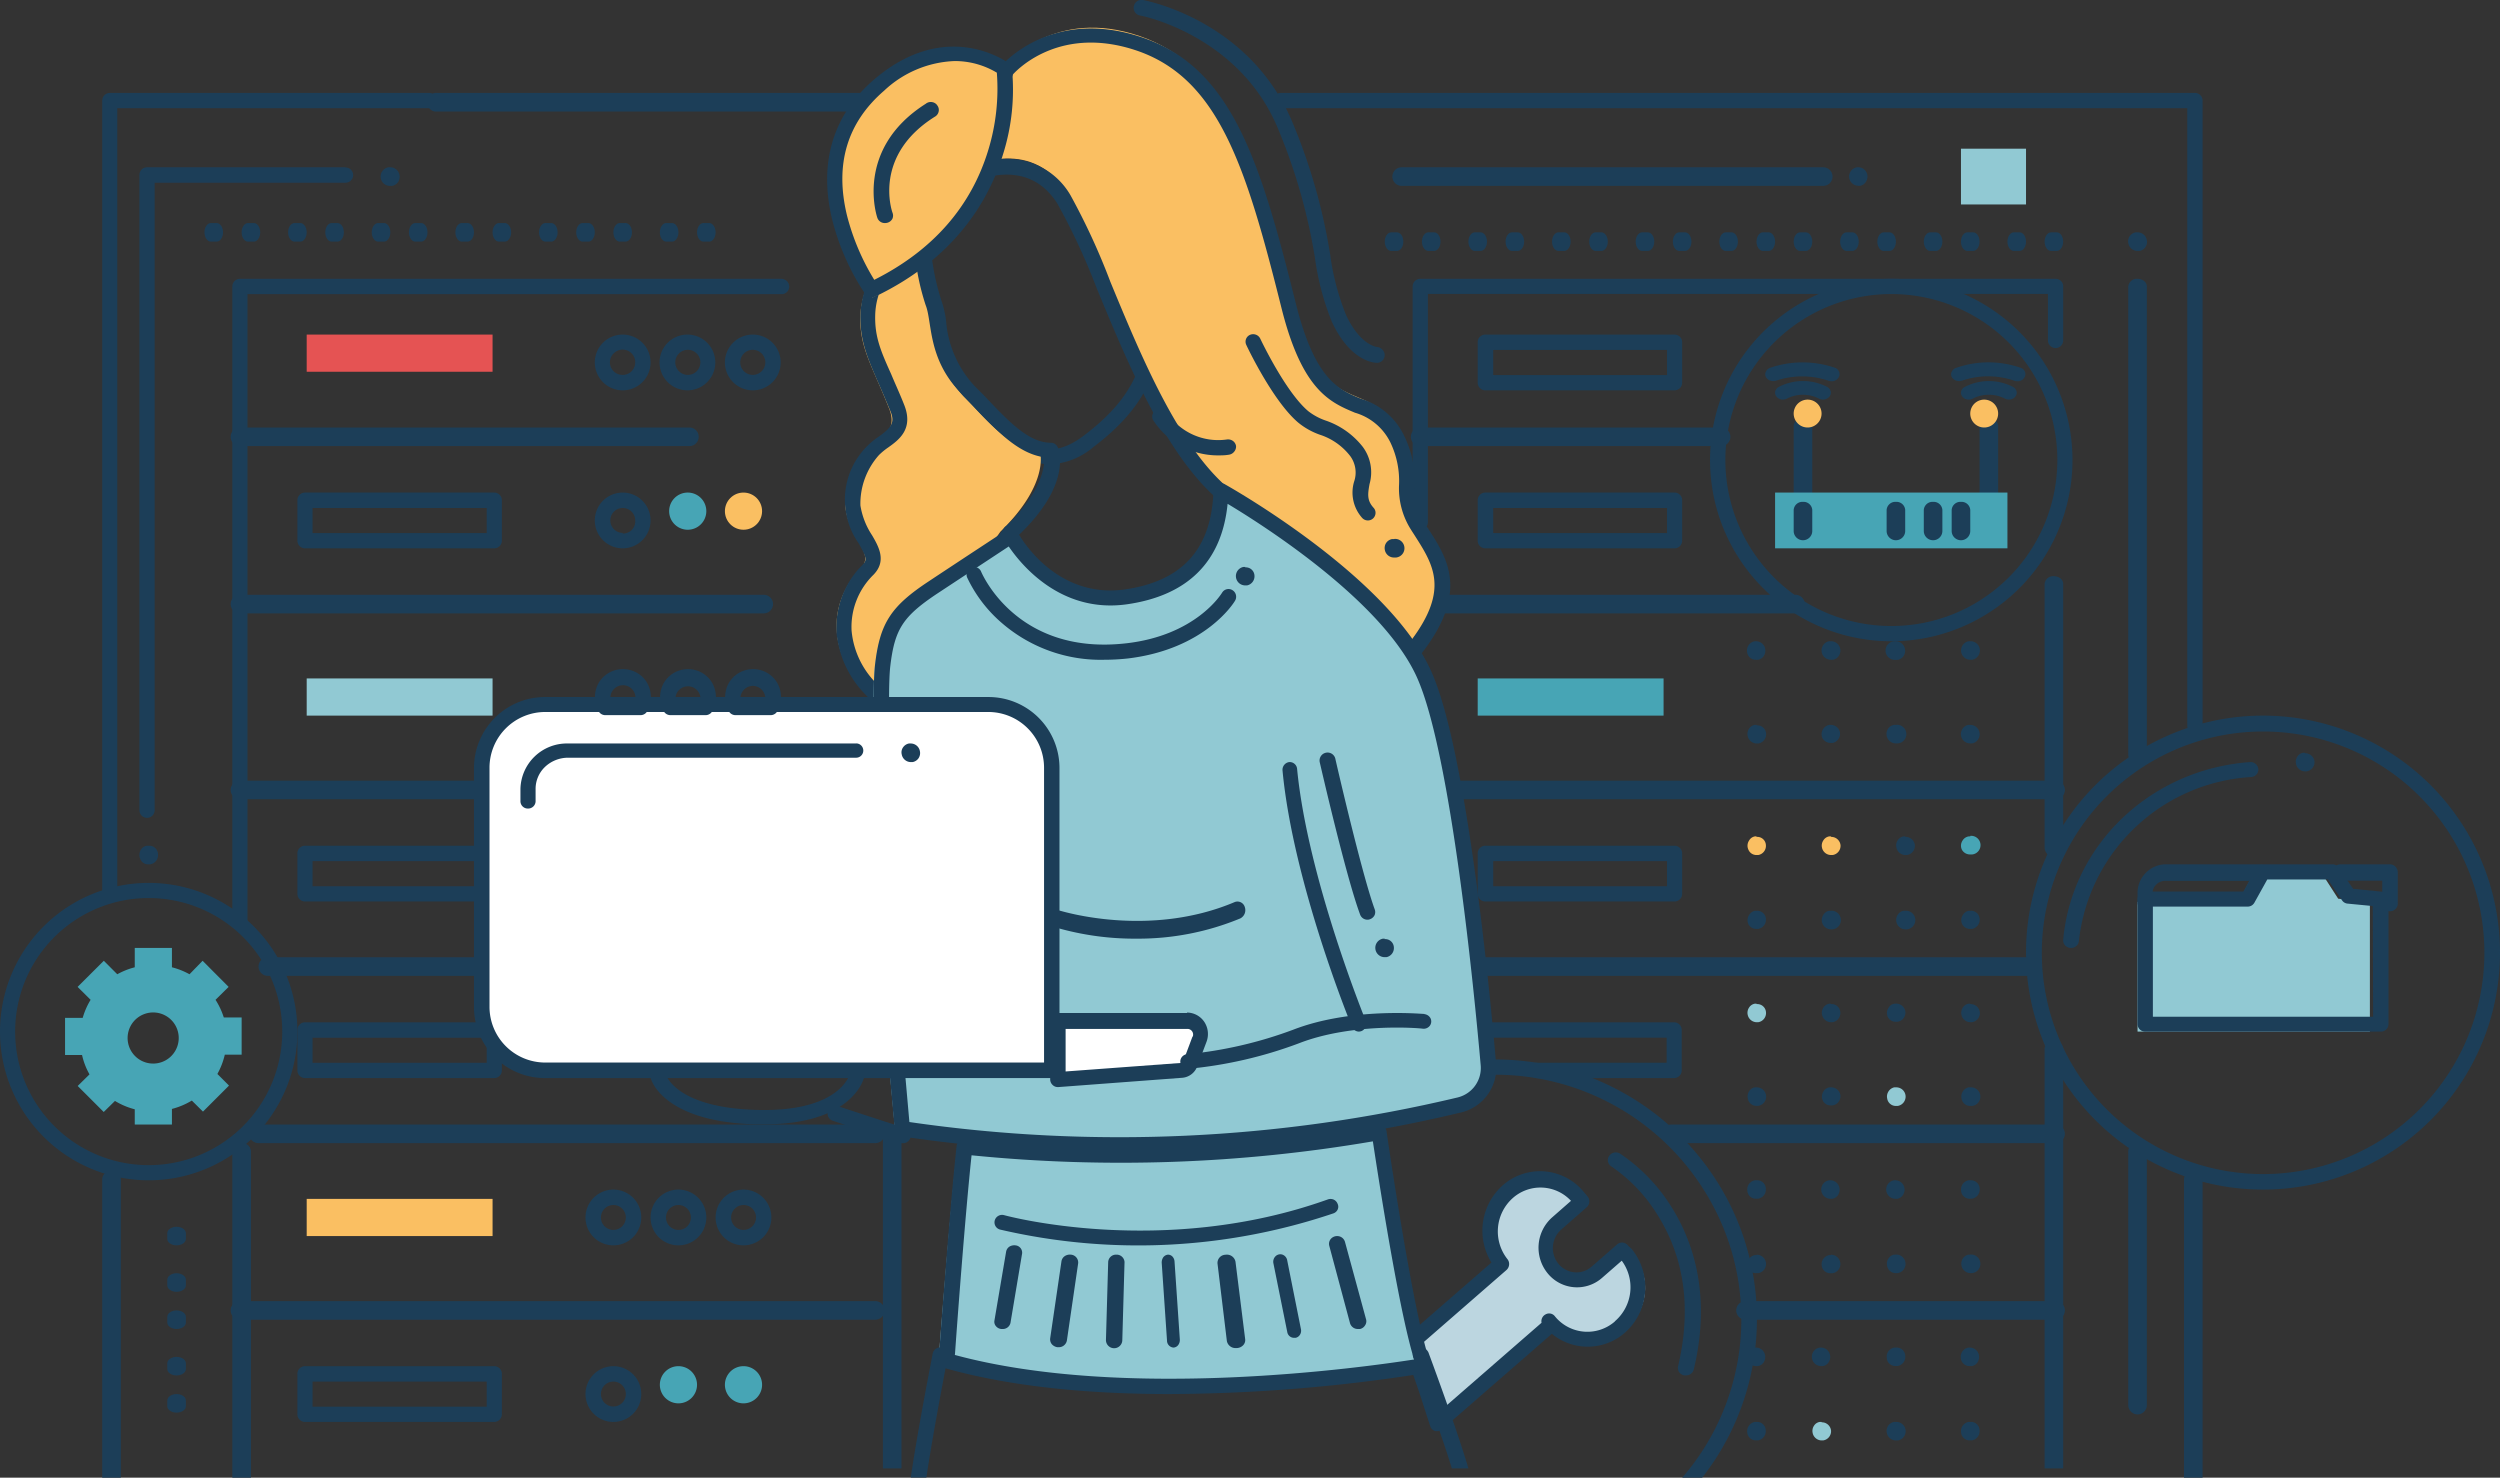 <svg xmlns="http://www.w3.org/2000/svg" viewBox="0 0 269 159"><rect x="0" y="0" width="269" height="159" fill="#333333" stroke="none"/><defs><style>.cls-1{fill:#bcd6e0;}.cls-2{fill:#1c3e58;}.cls-3{fill:#e55353;}.cls-4{fill:#91c9d3;}.cls-5{fill:#fabf62;}.cls-6{fill:#47a5b5;}.cls-7{fill:#fff;}</style></defs><title>team_r</title><g id="Layer_2" data-name="Layer 2"><g id="pic"><g id="TEAM_R" data-name="TEAM R"><path id="Shape" class="cls-1" d="M175.29,134.59l-2.81,2.35a3.43,3.43,0,0,1-5.59-2,3.35,3.35,0,0,1,1.16-3.19l2.81-2.36-.39-.46a5.57,5.57,0,0,0-7.8-.64A5.44,5.44,0,0,0,162,136l-10,8.39a19,19,0,0,0,.66,2.06l1,2.86,1.24,3.68,12.63-10.59-.26-.31a5.57,5.57,0,0,0,7.79.66,5.45,5.45,0,0,0,.65-7.72Z"/><path id="Shape-2" data-name="Shape" class="cls-2" d="M175.15,134a.82.82,0,0,0-.55-.3.79.79,0,0,0-.6.2l-2.74,2.39a2.47,2.47,0,0,1-1.85.61,2.55,2.55,0,0,1-2.2-1.81,2.65,2.65,0,0,1,.77-2.78l2.74-2.4a.83.83,0,0,0,.29-.57.84.84,0,0,0-.19-.61l-.39-.46a6.08,6.08,0,0,0-8.41-1,6.53,6.53,0,0,0-1.54,8.58l-9.2,8a.85.85,0,0,0-.26.83q.28,1.09.66,2.16l1,2.88,1.21,3.73a.81.81,0,0,0,.55.54h.22a.77.77,0,0,0,.52-.2l11.8-10.27a6.07,6.07,0,0,0,8.31-.56,6.53,6.53,0,0,0,.28-8.57Zm-1.39,8.19a4.5,4.5,0,0,1-6.44-.54.78.78,0,0,0-1-.23.83.83,0,0,0-.45.91L155,151.79l-.81-2.57-1-2.91v0a13,13,0,0,1-.48-1.48l9.39-8.18a.87.87,0,0,0,.28-.57.84.84,0,0,0-.19-.61,4.81,4.81,0,0,1,.52-6.5,4.49,4.49,0,0,1,6.33.24L167,131a4.36,4.36,0,0,0-.48,6,4.07,4.07,0,0,0,5.86.5l2.12-1.85A4.82,4.82,0,0,1,173.76,142.17Z"/><path id="Shape-3" data-name="Shape" class="cls-2" d="M203.51,30A19.5,19.5,0,1,0,223,49.5,19.51,19.51,0,0,0,203.51,30Zm0,37.36A17.86,17.86,0,1,1,221.37,49.5,17.86,17.86,0,0,1,203.51,67.36Z"/><path id="Shape-4" data-name="Shape" class="cls-2" d="M194,45a.91.91,0,0,0-1,.78v7.44a1,1,0,0,0,2,0V45.78A.91.91,0,0,0,194,45Z"/><path id="Shape-5" data-name="Shape" class="cls-2" d="M196.6,41.63a5.68,5.68,0,0,0-5.2,0,.75.75,0,0,0-.38.46.64.64,0,0,0,.11.55.83.83,0,0,0,.52.34.94.94,0,0,0,.64-.1,3.79,3.79,0,0,1,3.41,0,.91.91,0,0,0,1.16-.22.65.65,0,0,0,.12-.57A.75.75,0,0,0,196.6,41.63Z"/><path id="Shape-6" data-name="Shape" class="cls-2" d="M197.46,39.58a10.74,10.74,0,0,0-7,0,.79.79,0,0,0-.45.41.61.61,0,0,0,0,.57.8.8,0,0,0,.47.39,1,1,0,0,0,.66,0,8.78,8.78,0,0,1,5.55,0,.84.84,0,0,0,.35.07.83.83,0,0,0,.87-.58A.72.72,0,0,0,197.46,39.58Z"/><path id="Shape-7" data-name="Shape" class="cls-2" d="M214,45a.91.91,0,0,0-1,.78v7.44a1,1,0,0,0,2,0V45.78A.91.91,0,0,0,214,45Z"/><path id="Shape-8" data-name="Shape" class="cls-2" d="M216.61,41.64a5.64,5.64,0,0,0-5.21,0,.75.75,0,0,0-.38.46.65.65,0,0,0,.11.55.8.8,0,0,0,.52.33.89.89,0,0,0,.64-.1,3.81,3.81,0,0,1,3.42,0,.79.79,0,0,0,.45.11.82.82,0,0,0,.71-.34.64.64,0,0,0,.11-.55A.73.73,0,0,0,216.61,41.64Z"/><path id="Shape-9" data-name="Shape" class="cls-2" d="M217.46,39.59a10.49,10.49,0,0,0-7,0,.75.75,0,0,0-.45.4.61.61,0,0,0,0,.57.8.8,0,0,0,.47.39,1,1,0,0,0,.66,0,8.64,8.64,0,0,1,5.55,0,.84.84,0,0,0,.35.07.83.83,0,0,0,.87-.58A.71.71,0,0,0,217.46,39.59Z"/><path id="Shape-10" data-name="Shape" class="cls-2" d="M12,126a.93.93,0,0,0-1,.82V159h2V126.83a.77.77,0,0,0-.29-.59A1.15,1.15,0,0,0,12,126Z"/><path id="Shape-11" data-name="Shape" class="cls-2" d="M46.19,10H11.81a.82.82,0,0,0-.81.82V96.18a.81.81,0,1,0,1.62,0V11.64H46.19a.82.82,0,0,0,0-1.64Z"/><path id="Shape-12" data-name="Shape" class="cls-2" d="M109.18,10H46.82A.93.93,0,0,0,46,11a.93.93,0,0,0,.82,1h62.36a.93.93,0,0,0,.82-1A.93.93,0,0,0,109.18,10Z"/><path id="Shape-13" data-name="Shape" class="cls-2" d="M84.2,30H25.81a.82.82,0,0,0-.81.82V99.18a.82.82,0,0,0,.81.82.82.82,0,0,0,.82-.82V31.65H84.19a.82.82,0,0,0,0-1.63Z"/><path id="Shape-14" data-name="Shape" class="cls-2" d="M26,123a.93.93,0,0,0-1,.82V159h2V123.82A.93.93,0,0,0,26,123Z"/><path id="Shape-15" data-name="Shape" class="cls-2" d="M96,121a.92.92,0,0,0-1,.81V158h2V121.82a.73.73,0,0,0-.29-.58A1.15,1.15,0,0,0,96,121Z"/><path id="Shape-16" data-name="Shape" class="cls-2" d="M37.18,18H15.82a.82.82,0,0,0-.82.82V87.18a.82.82,0,0,0,1.64,0V19.66H37.18a.82.82,0,1,0,0-1.64Z"/><path id="Shape-17" data-name="Shape" class="cls-2" d="M74.18,46H25.82a1,1,0,0,0,0,2H74.18a1,1,0,0,0,0-2Z"/><path id="Shape-18" data-name="Shape" class="cls-2" d="M82.18,64H25.82a1,1,0,0,0,0,2H82.18a1,1,0,0,0,0-2Z"/><path id="Shape-19" data-name="Shape" class="cls-2" d="M94.18,84H25.82a1,1,0,0,0,0,2H94.18a1,1,0,0,0,0-2Z"/><path id="Shape-20" data-name="Shape" class="cls-2" d="M94.18,103H28.82a1,1,0,0,0,0,2H94.18a1,1,0,0,0,0-2Z"/><path id="Shape-21" data-name="Shape" class="cls-2" d="M94.19,121H27.81a1,1,0,0,0,0,2H94.19a1,1,0,0,0,0-2Z"/><path id="Shape-22" data-name="Shape" class="cls-2" d="M94.18,140H25.82a1,1,0,0,0,0,2H94.18a1,1,0,0,0,0-2Z"/><rect id="Rectangle-path" class="cls-3" x="33" y="36" width="20" height="4"/><path id="Shape-23" data-name="Shape" class="cls-2" d="M53.19,53H32.81a.82.82,0,0,0-.81.82v4.36a.82.82,0,0,0,.81.82H53.19a.82.82,0,0,0,.81-.82V53.82A.82.82,0,0,0,53.19,53Zm-.82,4.36H33.63v-2.7H52.37Z"/><rect id="Rectangle-path-2" data-name="Rectangle-path" class="cls-4" x="33" y="73" width="20" height="4"/><path id="Shape-24" data-name="Shape" class="cls-2" d="M53.19,91H32.81a.82.82,0,0,0-.81.82v4.36a.82.82,0,0,0,.81.82H53.19a.82.82,0,0,0,.81-.82V91.82A.82.82,0,0,0,53.19,91Zm-.82,4.36H33.63v-2.7H52.37Z"/><path id="Shape-25" data-name="Shape" class="cls-2" d="M53.19,110H32.81a.82.82,0,0,0-.81.82v4.36a.82.82,0,0,0,.81.82H53.19a.82.82,0,0,0,.81-.82v-4.36A.82.82,0,0,0,53.19,110Zm-.82,4.36H33.63v-2.7H52.37Z"/><rect id="Rectangle-path-3" data-name="Rectangle-path" class="cls-5" x="33" y="129" width="20" height="4"/><path id="Shape-26" data-name="Shape" class="cls-2" d="M53.19,147H32.81a.82.82,0,0,0-.81.82v4.36a.82.82,0,0,0,.81.82H53.19a.82.82,0,0,0,.81-.82v-4.36A.82.82,0,0,0,53.19,147Zm-.82,4.36H33.63v-2.7H52.37Z"/><path id="Shape-27" data-name="Shape" class="cls-2" d="M236.18,10H137.82a.82.82,0,1,0,0,1.64h97.53V78.18a.83.83,0,0,0,1.65,0V10.82A.82.82,0,0,0,236.18,10Z"/><path id="Shape-28" data-name="Shape" class="cls-2" d="M236,126a.93.93,0,0,0-1,.82V159h2V126.83a.77.77,0,0,0-.29-.59A1.15,1.15,0,0,0,236,126Z"/><path id="Shape-29" data-name="Shape" class="cls-2" d="M221.19,30H152.82a.82.82,0,0,0-.82.81V56.19a.82.82,0,0,0,1.64,0V31.63h66.72v5a.82.82,0,0,0,1.64,0V30.81a.81.81,0,0,0-.23-.57A.84.84,0,0,0,221.19,30Z"/><path id="Shape-30" data-name="Shape" class="cls-2" d="M221,112a.92.92,0,0,0-1,.81V158h2V112.81A.92.92,0,0,0,221,112Z"/><path id="Shape-31" data-name="Shape" class="cls-2" d="M221,62a.92.92,0,0,0-1,.81V91.19a1,1,0,0,0,2,0V62.82a.73.73,0,0,0-.29-.58A1.15,1.15,0,0,0,221,62Z"/><path id="Shape-32" data-name="Shape" class="cls-2" d="M196.18,18H150.82a1,1,0,0,0,0,2h45.36a1,1,0,0,0,0-2Z"/><path id="Shape-33" data-name="Shape" class="cls-2" d="M185.19,46H152.81a1,1,0,0,0,0,2h32.38a1,1,0,0,0,0-2Z"/><path id="Shape-34" data-name="Shape" class="cls-2" d="M193.19,64H152.81a1,1,0,0,0,0,2h40.38a1,1,0,0,0,0-2Z"/><path id="Shape-35" data-name="Shape" class="cls-2" d="M221.18,84H152.82a1,1,0,0,0,0,2h68.36a1,1,0,0,0,0-2Z"/><path id="Shape-36" data-name="Shape" class="cls-2" d="M218.19,103H152.81a1,1,0,0,0,0,2h65.38a1,1,0,0,0,0-2Z"/><path id="Shape-37" data-name="Shape" class="cls-2" d="M221.18,121H179.82a1,1,0,0,0,0,2h41.36a1,1,0,0,0,0-2Z"/><path id="Shape-38" data-name="Shape" class="cls-2" d="M221.18,140H187.82a1,1,0,0,0,0,2h33.36a1,1,0,0,0,0-2Z"/><path id="Shape-39" data-name="Shape" class="cls-2" d="M230,123a.92.92,0,0,0-1,.81v27.38a1,1,0,0,0,2,0V123.81A.92.92,0,0,0,230,123Z"/><path id="Shape-40" data-name="Shape" class="cls-2" d="M230,30a.93.93,0,0,0-1,.82V81.18a1,1,0,0,0,2,0V30.83a.77.77,0,0,0-.29-.59A1.15,1.15,0,0,0,230,30Z"/><path id="Shape-41" data-name="Shape" class="cls-2" d="M180.19,36H159.81a.82.82,0,0,0-.81.82v4.36a.82.82,0,0,0,.81.82h20.38a.82.82,0,0,0,.81-.82V36.82A.82.82,0,0,0,180.19,36Zm-.82,4.36h-18.7V37.65h18.7Z"/><path id="Shape-42" data-name="Shape" class="cls-2" d="M180.19,53H159.81a.82.82,0,0,0-.81.82v4.36a.82.82,0,0,0,.81.82h20.38a.82.82,0,0,0,.81-.82V53.82A.82.82,0,0,0,180.19,53Zm-.82,4.36h-18.7v-2.7h18.7Z"/><rect id="Rectangle-path-4" data-name="Rectangle-path" class="cls-6" x="159" y="73" width="20" height="4"/><path id="Shape-43" data-name="Shape" class="cls-2" d="M180.19,91H159.81a.82.82,0,0,0-.81.82v4.36a.82.82,0,0,0,.81.82h20.38a.82.82,0,0,0,.81-.82V91.82A.82.82,0,0,0,180.19,91Zm-.82,4.36h-18.7v-2.7h18.7Z"/><path id="Shape-44" data-name="Shape" class="cls-2" d="M180.19,110H159.81a.83.83,0,0,0,0,1.65h19.52v2.7h-14a.83.83,0,0,0,0,1.65h14.81a.82.82,0,0,0,.81-.82v-4.37A.82.82,0,0,0,180.19,110Z"/><path id="Shape-45" data-name="Shape" class="cls-2" d="M16,95a16,16,0,1,0,16,16A16,16,0,0,0,16,95Zm0,30.37A14.37,14.37,0,1,1,30.37,111,14.37,14.37,0,0,1,16,125.37Z"/><path id="Shape-46" data-name="Shape" class="cls-2" d="M243.51,77A25.5,25.5,0,1,0,269,102.49,25.51,25.51,0,0,0,243.51,77Zm0,49.33a23.81,23.81,0,1,1,23.81-23.81,23.81,23.81,0,0,1-23.81,23.81Z"/><path id="Shape-47" data-name="Shape" class="cls-2" d="M242.11,82c-10.67.76-19.19,8.86-20.11,19.12a.79.79,0,0,0,.2.6.87.87,0,0,0,.57.28h.08a.83.83,0,0,0,.84-.75,19.84,19.84,0,0,1,18.53-17.64.82.82,0,0,0,.78-.86.84.84,0,0,0-.9-.75Z"/><path id="Shape-48" data-name="Shape" class="cls-2" d="M124,32.61a.8.8,0,0,0-.57.28.87.87,0,0,0-.2.6c.39,5.65-1.52,9.52-6.57,13.35-4.15,3.16-6.64,1-11-3.55-.35-.38-.73-.76-1.11-1.15a9.47,9.47,0,0,1-3.11-6.93,4.44,4.44,0,0,0-.61-2.49c-.66-.89-1.12-5.17-1.24-7.93a.83.83,0,0,0-.45-.7.85.85,0,0,0-.83,0,.84.84,0,0,0-.38.74c0,1.19.37,7.21,1.56,8.84a3.66,3.66,0,0,1,.29,1.57,11,11,0,0,0,3.59,8l1.1,1.14c2.82,2.93,5.38,5.58,8.5,5.58a7.69,7.69,0,0,0,4.68-1.86c5.49-4.14,7.65-8.58,7.23-14.79A.83.83,0,0,0,124,32.61Z"/><path id="Shape-49" data-name="Shape" class="cls-2" d="M112.8,48.05a.79.79,0,0,0-.45.41.74.74,0,0,0,0,.6s.9,2.94-4.07,7.57a.78.78,0,0,0,0,1.12.83.83,0,0,0,1.15,0c5.8-5.41,4.53-9.1,4.47-9.25a.79.79,0,0,0-.41-.45A.86.86,0,0,0,112.8,48.05Z"/><path id="Shape-50" data-name="Shape" class="cls-5" d="M111.89,48.48c-3,0-5.51-3-8.63-6.33-3.46-3.63-2.94-7.53-3.66-9.32A25.8,25.8,0,0,1,98.41,27l-2.09.24a8.63,8.63,0,0,0-3.76,7c0,3.32,1.29,5.12,3.13,9.77,1,2.65-1.25,3.15-2.53,4.52a8.53,8.53,0,0,0-2.2,6c.36,3.34,3.32,5,1.6,6.73C88.92,65,89,70.86,94,75l6.6-2.94,3.15-9.31,3.89-5.54c5.44-5.3,4.24-8.71,4.24-8.71Z"/><path id="Shape-51" data-name="Shape" class="cls-2" d="M113.74,48a.79.79,0,0,0-.66-.36c-2.44,0-4.63-2.38-7.21-5.1l-1-1a11.59,11.59,0,0,1-3.07-7,10,10,0,0,0-.49-2.15,25.79,25.79,0,0,1-1.15-5.64.81.81,0,0,0-.29-.56.76.76,0,0,0-.61-.18l-2.14.24a.76.76,0,0,0-.32.11,9.44,9.44,0,0,0-4.23,7.71c0,2.63.73,4.35,1.88,7,.41.92.87,2,1.37,3.2s.06,1.74-1.15,2.63a8.93,8.93,0,0,0-1.26,1,8.15,8.15,0,0,0-1,10.59c.82,1.47.9,1.78.41,2.28A9.48,9.48,0,0,0,90,68a11,11,0,0,0,4.36,7.82.82.82,0,0,0,.52.18.71.71,0,0,0,.32-.07l6.72-3a.82.82,0,0,0,.45-.48l3.17-9.27,3.83-5.42c5.35-5.18,4.67-8.85,4.49-9.5A.69.69,0,0,0,113.74,48Zm-5.55,8.63a.52.52,0,0,0-.1.11l-4,5.59a.78.78,0,0,0-.11.2l-3.08,9L95,74.16a9.17,9.17,0,0,1-3.37-6.31,7.84,7.84,0,0,1,2.35-6c1.44-1.47.59-3-.15-4.26a8.12,8.12,0,0,1-1.25-3.2,7.86,7.86,0,0,1,2-5.43,7.27,7.27,0,0,1,1-.82c1.16-.82,2.74-2,1.71-4.58-.5-1.27-1-2.33-1.39-3.28-1.11-2.46-1.77-4-1.73-6.27a7.75,7.75,0,0,1,3.25-6.22l1.12-.12A25.73,25.73,0,0,0,99.78,33a9,9,0,0,1,.39,1.78,13.42,13.42,0,0,0,3.5,7.86l1,1c2.62,2.76,4.88,5.16,7.68,5.56.07,1.1-.3,3.77-4.14,7.46Z"/><path id="Shape-52" data-name="Shape" class="cls-5" d="M150.27,46.41c-3-6.19-8.21-.59-11.64-14.4-3.89-15.59-6.91-25-16-28.13s-14.14,2.89-14.14,2.89L104,18.16s6.78-3.68,10.59,2.4,8.84,24.82,17.24,31.75,20,16.69,20,16.69c5.43-6.76,2.71-10,.56-13.38S152.16,50.52,150.27,46.41Z"/><path id="Shape-53" data-name="Shape" class="cls-2" d="M153.23,56.23a6.61,6.61,0,0,1-1-4.08A11.3,11.3,0,0,0,151.14,47a7.58,7.58,0,0,0-4.69-4.09c-2.45-1-4.95-2.08-7-10.18C135.54,17,132.45,7.22,122.81,4s-14.92,2.89-15.14,3.16a.68.68,0,0,0-.14.23l-4.47,11.43a.82.82,0,0,0,1.15,1c.25-.14,6.21-3.27,9.58,2.12A70.82,70.82,0,0,1,118,31c3.35,8.11,7.51,18.2,13.36,23,8.35,6.87,20,16.69,20.13,16.78a.81.81,0,0,0,.53.2h.08a.85.85,0,0,0,.57-.3c5.51-6.85,3.11-10.54,1-13.8Zm-1.38,12.7c-2.58-2.17-12.28-10.31-19.5-16.25-5.53-4.55-9.6-14.44-12.88-22.37A72.2,72.2,0,0,0,115.18,21a7.84,7.84,0,0,0-6.91-3.91,10.36,10.36,0,0,0-3,.46L109,8c.68-.75,5.27-5.26,13.27-2.57,8.85,3,11.8,12.45,15.61,27.68,2.22,8.9,5.24,10.18,7.92,11.3a6.14,6.14,0,0,1,3.84,3.27,9.59,9.59,0,0,1,.9,4.44,8.26,8.26,0,0,0,1.3,4.9c.12.2.26.4.39.61,2,3.14,3.72,5.81-.39,11.28Z"/><path id="Shape-54" data-name="Shape" class="cls-5" d="M94.69,9.45c-10.06,9-.8,22.55-.8,22.55a24.39,24.39,0,0,0,14-24.32S102,2.91,94.69,9.45Z"/><path id="Shape-55" data-name="Shape" class="cls-2" d="M108.56,6.8c-.06,0-6.61-5-14.5,1.75-4.44,3.79-6,9-4.51,15.11a25.77,25.77,0,0,0,3.56,8,.83.83,0,0,0,.68.34.9.9,0,0,0,.36-.08c8.83-4.22,12.37-10.68,13.78-15.33a23.11,23.11,0,0,0,.95-9.27A.74.74,0,0,0,108.56,6.8Zm-2.21,9.31c-1.85,6.13-6,10.85-12.28,14a25.05,25.05,0,0,1-2.93-6.91c-1.34-5.51,0-10,4-13.45a11.7,11.7,0,0,1,7.56-3.18,8.79,8.79,0,0,1,4.56,1.25A22.6,22.6,0,0,1,106.35,16.11Z"/><path id="Shape-56" data-name="Shape" class="cls-4" d="M153,72.63C148.45,62.67,130.91,53,130.91,53c-.2,6.25-3.29,10.34-10.3,11.32-8.32,1.16-12.49-6.51-12.49-6.51s-4.58,3-8.52,5.53-4.94,4.17-5.45,8.28c-.72,5.94,1.38,41.48,1.38,41.48l.75,8.18a162.42,162.42,0,0,0,60.6-2.56,4.07,4.07,0,0,0,3.1-4.32C159.16,105.32,156.66,80.71,153,72.63Z"/><path id="Shape-57" data-name="Shape" class="cls-2" d="M154,72.23c-4.55-10.15-21.49-19.72-22.2-20.12a.8.8,0,0,0-.82,0,.81.81,0,0,0-.41.69c-.2,6.24-3.3,9.71-9.51,10.62-7.55,1.08-11.41-5.83-11.53-6.12a.81.81,0,0,0-1.17-.3s-4.58,3-8.44,5.56c-4.08,2.69-5.24,4.52-5.76,8.91-.71,6,1.28,40.37,1.37,41.83l.74,8.22a.83.83,0,0,0,.7.75A159.45,159.45,0,0,0,120.37,124a155.66,155.66,0,0,0,36.92-4.32,4.93,4.93,0,0,0,3.69-5.22C160.12,104.47,157.66,80.37,154,72.23Zm2.91,45.84a157,157,0,0,1-59.06,2.66l-.67-7.57c0-.82-2.07-35.74-1.38-41.52.47-3.93,1.35-5.3,5-7.74l7.74-5.1c1.36,2,5.63,7.23,12.73,6.22,6.52-.94,10.2-4.57,10.82-10.81,3.9,2.34,16.71,10.5,20.38,18.69s6.17,34,6.85,41.69a3.26,3.26,0,0,1-2.42,3.48Z"/><path id="Shape-58" data-name="Shape" class="cls-7" d="M106.2,76H58.8A6.78,6.78,0,0,0,52,82.74v25.55A6.77,6.77,0,0,0,58.8,115H113V82.67A6.77,6.77,0,0,0,106.2,76Z"/><path id="Shape-59" data-name="Shape" class="cls-2" d="M106.34,75H58.67A7.65,7.65,0,0,0,51,82.61v25.77A7.64,7.64,0,0,0,58.67,116h54.51a.82.82,0,0,0,.82-.82V82.58A7.64,7.64,0,0,0,106.34,75Zm6,39.33H58.67a6,6,0,0,1-6-6V82.61a6,6,0,0,1,6-6h47.67a6,6,0,0,1,6,6Z"/><path id="Shape-60" data-name="Shape" class="cls-2" d="M97.29,121.36,90.08,119a.83.83,0,0,0-1,.54.84.84,0,0,0,.54,1.06L96.79,123a.69.69,0,0,0,.25,0,.82.82,0,0,0,.78-.31.85.85,0,0,0,.12-.83.83.83,0,0,0-.65-.52Z"/><path id="Shape-61" data-name="Shape" class="cls-2" d="M92.39,115a.83.83,0,0,0-.61.1.77.77,0,0,0-.35.48s-1,4.06-9.88,3.85-9.92-3.81-9.92-3.87a.84.84,0,0,0-1-.58.79.79,0,0,0-.61,1c0,.19,1.35,4.79,11.46,5h.71c9.5,0,10.74-4.84,10.79-5.06A.75.75,0,0,0,92.39,115Z"/><path id="Shape-62" data-name="Shape" class="cls-2" d="M132.61,63.5a.8.8,0,0,0-1.11.27c-.12.19-2.86,4.6-10.32,5.45-11.66,1.33-15.45-7.34-15.61-7.71a.81.81,0,0,0-1.07-.44.82.82,0,0,0-.43,1.08,14.75,14.75,0,0,0,3.78,4.93,16.25,16.25,0,0,0,11,3.91,23.65,23.65,0,0,0,2.52-.14c8.31-1,11.41-6,11.53-6.23A.83.83,0,0,0,132.61,63.5Z"/><path id="Shape-63" data-name="Shape" class="cls-2" d="M132.86,97.06c-9.27,3.93-18.68.94-18.78.94a.78.78,0,0,0-.82.22,1,1,0,0,0-.24.9,1,1,0,0,0,.59.68,30.42,30.42,0,0,0,8.68,1.2,28.72,28.72,0,0,0,11.17-2.18,1,1,0,0,0,.48-1.22A.82.82,0,0,0,132.86,97.06Z"/><path id="Shape-64" data-name="Shape" class="cls-2" d="M143.69,81.67A.86.86,0,1,0,142,82c.12.51,2.84,12.38,4.35,16.41a.83.83,0,0,0,.78.55.73.73,0,0,0,.3-.06.86.86,0,0,0,.48-.44.84.84,0,0,0,0-.64C146.5,93.94,143.71,81.79,143.69,81.67Z"/><path id="Shape-65" data-name="Shape" class="cls-7" d="M127.61,110H114v6l13-.92a1,1,0,0,0,.9-.65l1-2.54a1.41,1.41,0,0,0-.16-1.29A1.39,1.39,0,0,0,127.61,110Z"/><path id="Shape-66" data-name="Shape" class="cls-2" d="M127.74,109H113.81a.83.83,0,0,0-.81.84v6.29a.82.82,0,0,0,.26.61.79.79,0,0,0,.56.23h.06l13.32-1a1.88,1.88,0,0,0,1.62-1.22l1-2.65a2.37,2.37,0,0,0-.24-2.15,2.27,2.27,0,0,0-1.86-1Zm.57,2.54-1,2.67a.24.24,0,0,1-.21.16l-12.44.92v-4.58h13.11a.61.61,0,0,1,.57.83Z"/><path id="Shape-67" data-name="Shape" class="cls-2" d="M153.26,109.1c-.32,0-7.88-.72-14.12,1.7a44.91,44.91,0,0,1-11.36,2.63.8.8,0,0,0-.78.82.81.81,0,0,0,.85.75h.06a46.11,46.11,0,0,0,11.85-2.74c5.85-2.28,13.27-1.61,13.34-1.57a.84.84,0,0,0,.75-.32.78.78,0,0,0,.08-.79.85.85,0,0,0-.67-.46Z"/><path id="Shape-68" data-name="Shape" class="cls-2" d="M139.57,82.75a.8.8,0,0,0-.86-.75.84.84,0,0,0-.71.91c1.13,12,7.23,27,7.48,27.59a.81.81,0,0,0,.73.5.88.88,0,0,0,.32-.07.86.86,0,0,0,.42-.46.88.88,0,0,0,0-.64C146.9,109.68,140.71,94.52,139.57,82.75Z"/><path id="Shape-69" data-name="Shape" class="cls-2" d="M92.2,80H61.15A5,5,0,0,0,56,84.9v1.33a.79.79,0,0,0,.81.77.8.8,0,0,0,.82-.77V84.9a3.26,3.26,0,0,1,1-2.37,3.61,3.61,0,0,1,2.49-1h31a.77.77,0,1,0,0-1.54Z"/><path id="Shape-70" data-name="Shape" class="cls-4" d="M103,123.53c-.83,7.33-2,22.71-2,22.71,21.17,5.88,52,.54,52,.54-1.56-3.82-3.89-18.18-4.95-24.78A165.83,165.83,0,0,1,103,123.53Z"/><path id="Shape-71" data-name="Shape" class="cls-2" d="M149.19,121.71a1,1,0,0,0-.33-.56.84.84,0,0,0-.63-.14,158.79,158.79,0,0,1-44.39,1.57.84.84,0,0,0-.61.18.82.82,0,0,0-.3.56c-.81,7.36-1.92,22.89-1.93,23.05a.82.82,0,0,0,.6.82c7.44,2.12,16.13,2.81,24.24,2.81a178.19,178.19,0,0,0,27.48-2.25.79.79,0,0,0,.58-.42.84.84,0,0,0,0-.71C152.45,142.81,150.09,127.93,149.19,121.71Zm-46.44,24.07c.21-3,1.09-14.86,1.79-21.47a161,161,0,0,0,43.18-1.5c1.11,7.31,3,18.86,4.44,23.47-5.33.83-31.09,4.49-49.47-.5Z"/><path id="Shape-72" data-name="Shape" class="cls-2" d="M160.83,114a.82.82,0,1,0,0,1.64,26.53,26.53,0,0,1,24.09,15.3A26,26,0,0,1,181,159h2.15a27.66,27.66,0,0,0,3-29.39A28.22,28.22,0,0,0,160.79,114Z"/><path id="Shape-73" data-name="Shape" class="cls-2" d="M101.34,145a.82.82,0,0,0-.63.12.84.84,0,0,0-.36.54c0,.09-1.6,8.14-2.35,13.32h1.68c.76-5.14,2.29-12.9,2.3-13A.83.83,0,0,0,101.34,145Z"/><path id="Shape-74" data-name="Shape" class="cls-2" d="M152.59,145.05a.84.84,0,0,0-.5.42.73.73,0,0,0,0,.63c0,.08,2.85,7.69,4.13,11.9H158c-1.21-4.15-4.16-12.09-4.29-12.45a.9.9,0,0,0-.45-.47A.91.91,0,0,0,152.59,145.05Z"/><path id="Shape-75" data-name="Shape" class="cls-7" d="M86,95.21C85.2,93.1,84.2,92.92,83.21,93s-1.46.51-1.36,3.46S80.2,98.65,80,101.84a2.81,2.81,0,0,0,.61,2.13,2.63,2.63,0,0,0,1.93,1c2.65.36,4.6-1.35,4.43-3.72A20.08,20.08,0,0,0,86,95.21Z"/><path id="Shape-76" data-name="Shape" class="cls-2" d="M142.9,129.05c-17.74,6.36-34.69,1.75-34.86,1.7a.82.82,0,0,0-1,.55.8.8,0,0,0,.56,1,65.63,65.63,0,0,0,35.87-1.74.78.78,0,0,0,.46-.41.72.72,0,0,0,0-.61.83.83,0,0,0-.42-.46A.86.86,0,0,0,142.9,129.05Z"/><path id="Shape-77" data-name="Shape" class="cls-2" d="M109.26,134a1,1,0,0,0-.65.14.83.83,0,0,0-.35.53L107,142.1a.71.71,0,0,0,.16.59.85.85,0,0,0,.57.31h.13a.84.84,0,0,0,.87-.67l1.25-7.46A.79.79,0,0,0,109.26,134Z"/><path id="Shape-78" data-name="Shape" class="cls-2" d="M115.23,135a1,1,0,0,0-.68.17.83.83,0,0,0-.34.57L113,144a.85.85,0,0,0,.17.63,1,1,0,0,0,.6.33h.13a.88.88,0,0,0,.9-.74L116,136A.85.85,0,0,0,115.23,135Z"/><path id="Shape-79" data-name="Shape" class="cls-2" d="M120.12,135a.84.84,0,0,0-.88.81l-.24,8.38a.88.88,0,0,0,1.76,0l.24-8.39A.85.85,0,0,0,120.12,135Z"/><path id="Shape-80" data-name="Shape" class="cls-2" d="M125.67,135a.73.73,0,0,0-.5.28,1,1,0,0,0-.17.6l.57,8.37a.75.75,0,0,0,.71.75h0a.69.69,0,0,0,.5-.28.93.93,0,0,0,.17-.59l-.57-8.38a.85.85,0,0,0-.24-.56A.67.67,0,0,0,125.67,135Z"/><path id="Shape-81" data-name="Shape" class="cls-2" d="M132.94,135.77a.94.94,0,0,0-1.07-.76.88.88,0,0,0-.86,1l1,8.28a.94.94,0,0,0,1,.76h.11a1,1,0,0,0,.66-.32.8.8,0,0,0,.2-.64Z"/><path id="Shape-82" data-name="Shape" class="cls-2" d="M138.51,135.65A.8.8,0,0,0,138,135a.73.73,0,0,0-.75.17.83.83,0,0,0-.23.77l1.49,7.39a.74.74,0,0,0,.74.62h.16a.73.73,0,0,0,.47-.34.8.8,0,0,0,.1-.6Z"/><path id="Shape-83" data-name="Shape" class="cls-2" d="M144.72,133.63a.86.86,0,0,0-.61-.6.91.91,0,0,0-.85.21.82.82,0,0,0-.23.81l2.23,8.32a.87.87,0,0,0,.87.63h.21a.86.86,0,0,0,.54-.39A.78.78,0,0,0,147,142Z"/><path id="Shape-84" data-name="Shape" class="cls-2" d="M99.62,11.16c-7.72,4.89-5.25,12.2-5.22,12.27a.84.84,0,0,0,.85.57.93.93,0,0,0,.29-.05.86.86,0,0,0,.49-.43.84.84,0,0,0,0-.64c-.09-.25-2.07-6.15,4.54-10.31A.83.83,0,0,0,101,12a.79.79,0,0,0-.13-.63.8.8,0,0,0-.56-.38A.84.84,0,0,0,99.62,11.16Z"/><path id="Shape-85" data-name="Shape" class="cls-2" d="M148.19,37.34s-1.81-.14-3.35-3.44a26.56,26.56,0,0,1-1.71-6.49A62.15,62.15,0,0,0,139,13C134.39,2.21,123.45.1,123,0a.85.85,0,0,0-1,.67.84.84,0,0,0,.67,1c.11,0,10.54,2.06,14.77,12a61.22,61.22,0,0,1,4.05,14.09,28.39,28.39,0,0,0,1.83,6.89c2,4.27,4.56,4.39,4.85,4.39a.82.82,0,0,0,.82-.82.78.78,0,0,0-.23-.58A.84.84,0,0,0,148.19,37.34Z"/><path id="Shape-86" data-name="Shape" class="cls-2" d="M147.36,52.09a4.59,4.59,0,0,0-.72-4,8.59,8.59,0,0,0-4-2.84,6.47,6.47,0,0,1-1.86-1c-2.47-2.07-5.15-7.76-5.18-7.82a.85.85,0,0,0-1.1-.4.8.8,0,0,0-.4,1.08c.11.25,2.88,6.08,5.6,8.37A7.72,7.72,0,0,0,142,46.77a6.75,6.75,0,0,1,3.29,2.31,3,3,0,0,1,.41,2.75,4.1,4.1,0,0,0,.88,3.91.83.83,0,0,0,.79.24.81.81,0,0,0,.6-.56.79.79,0,0,0-.18-.79C147.09,53.85,147.16,53.21,147.36,52.09Z"/><rect id="Rectangle-path-5" data-name="Rectangle-path" class="cls-4" x="211" y="16" width="7" height="6"/><rect id="Rectangle-path-6" data-name="Rectangle-path" class="cls-6" x="191" y="53" width="25" height="6"/><path id="Shape-87" data-name="Shape" class="cls-2" d="M194,54a.94.94,0,0,0-1,.87v2.26a1,1,0,0,0,2,0V54.87A.94.94,0,0,0,194,54Z"/><path id="Shape-88" data-name="Shape" class="cls-2" d="M204,54a.94.94,0,0,0-1,.87v2.26a1,1,0,0,0,2,0V54.87A.94.94,0,0,0,204,54Z"/><path id="Shape-89" data-name="Shape" class="cls-2" d="M208,54a.94.94,0,0,0-1,.87v2.26a1,1,0,0,0,2,0V54.87A.94.94,0,0,0,208,54Z"/><path id="Shape-90" data-name="Shape" class="cls-2" d="M211,54a.94.94,0,0,0-1,.87v2.26a1,1,0,0,0,2,0V54.87A.94.94,0,0,0,211,54Z"/><polygon id="Shape-91" data-name="Shape" class="cls-4" points="249.85 94 242.5 94 240.9 97.04 230 97.04 230 111 255 111 255 97.04 251.59 96.7 249.85 94"/><path id="Shape-92" data-name="Shape" class="cls-2" d="M256.26,95.94l-3.06-.3-1.56-2.28A.81.81,0,0,0,251,93H243.5a.84.84,0,0,0-.73.42l-1.39,2.51H230.82a.81.81,0,0,0-.82.8V110.2a.81.81,0,0,0,.82.8h25.36a.81.81,0,0,0,.82-.8V96.74A.81.81,0,0,0,256.26,95.94Zm-.91,13.46h-23.7V97.55h10.22a.82.82,0,0,0,.69-.4l1.4-2.52h6.52L252,96.87a.8.8,0,0,0,.61.36l2.7.26Z"/><path id="Shape-93" data-name="Shape" class="cls-2" d="M257.17,93h-5.33a.88.88,0,0,0,0,1.76h4.49v2.36a.84.84,0,1,0,1.67,0V93.88A.86.86,0,0,0,257.17,93Z"/><path id="Shape-94" data-name="Shape" class="cls-2" d="M243.21,93H232.93A3.09,3.09,0,0,0,230,96.23v.88a.8.8,0,1,0,1.6,0v-.88a1.39,1.39,0,0,1,1.31-1.45H243.2a.84.84,0,0,0,.8-.88.85.85,0,0,0-.8-.89Z"/><path id="Shape-95" data-name="Shape" class="cls-6" d="M23.19,107.58l1.41-1.39-2.8-2.81-1.41,1.45a7.93,7.93,0,0,0-1.89-.75V102h-4v2.08a7.86,7.86,0,0,0-1.88.75l-1.45-1.45-2.82,2.81,1.4,1.39a7.79,7.79,0,0,0-.85,1.94H7v4H8.83a7.41,7.41,0,0,0,.8,2.08l-1.27,1.25,2.8,2.8,1.21-1.19a7.84,7.84,0,0,0,2.13.9V121h4v-1.68a7.91,7.91,0,0,0,2.14-.9l1.2,1.19,2.8-2.8-1.25-1.25a8.07,8.07,0,0,0,.8-2.08H26v-4H24.08A7.91,7.91,0,0,0,23.19,107.58Zm-6.71,6.86a2.75,2.75,0,1,1,1.95-.81A2.75,2.75,0,0,1,16.48,114.44Z"/><path id="Shape-96" data-name="Shape" class="cls-2" d="M67,36a3,3,0,1,0,3,3,3,3,0,0,0-3-3Zm0,4.34A1.35,1.35,0,0,1,66.06,38a1.35,1.35,0,0,1,2.29,1A1.34,1.34,0,0,1,67,40.34Z"/><path id="Shape-97" data-name="Shape" class="cls-2" d="M74,36a3,3,0,1,0,2.11.9A3,3,0,0,0,74,36Zm0,4.34A1.35,1.35,0,1,1,75.36,39,1.35,1.35,0,0,1,74,40.34Z"/><path id="Shape-98" data-name="Shape" class="cls-2" d="M81,36a3,3,0,1,0,3,3,3,3,0,0,0-3-3Zm0,4.34A1.35,1.35,0,1,1,82.35,39,1.35,1.35,0,0,1,81,40.34Z"/><path id="Shape-99" data-name="Shape" class="cls-2" d="M67,53a3,3,0,1,0,3,3A3,3,0,0,0,67,53Zm0,4.34A1.34,1.34,0,1,1,68.35,56,1.31,1.31,0,0,1,68,57a1.34,1.34,0,0,1-1,.41Z"/><path id="Shape-100" data-name="Shape" class="cls-6" d="M74,53a2,2,0,1,0,2,2A2,2,0,0,0,74,53Z"/><circle id="Oval" class="cls-5" cx="80" cy="55" r="2"/><path id="Shape-101" data-name="Shape" class="cls-2" d="M66,128a3,3,0,1,0,3,3A3,3,0,0,0,66,128Zm0,4.34A1.34,1.34,0,1,1,67.34,131,1.34,1.34,0,0,1,66,132.34Z"/><path id="Shape-102" data-name="Shape" class="cls-2" d="M73,128a3,3,0,1,0,3,3A3,3,0,0,0,73,128Zm0,4.34A1.34,1.34,0,1,1,74.34,131,1.33,1.33,0,0,1,73,132.34Z"/><path id="Shape-103" data-name="Shape" class="cls-2" d="M80,128a3,3,0,1,0,3,3A3,3,0,0,0,80,128Zm0,4.34A1.34,1.34,0,1,1,81.35,131,1.35,1.35,0,0,1,80,132.34Z"/><path id="Shape-104" data-name="Shape" class="cls-2" d="M66,147a3,3,0,1,0,3,3A3,3,0,0,0,66,147Zm0,4.34A1.34,1.34,0,1,1,67.34,150,1.34,1.34,0,0,1,66,151.34Z"/><path id="Shape-105" data-name="Shape" class="cls-6" d="M73,147a2,2,0,1,0,2,2,2,2,0,0,0-2-2Z"/><path id="Shape-106" data-name="Shape" class="cls-6" d="M80,147a2,2,0,1,0,2,2,2,2,0,0,0-2-2Z"/><path id="Shape-107" data-name="Shape" class="cls-2" d="M67,72a3,3,0,0,0-2.6,1.51,3.12,3.12,0,0,0,0,3,.82.82,0,0,0,.72.44h3.81a.82.82,0,0,0,.72-.44,3.13,3.13,0,0,0,0-3A3,3,0,0,0,67,72Zm1.32,3.31H65.68v-.23a1.35,1.35,0,1,1,2.7,0,2.23,2.23,0,0,1,0,.23Z"/><path id="Shape-108" data-name="Shape" class="cls-2" d="M74,72a3,3,0,0,0-2.59,1.51,3.12,3.12,0,0,0,0,3,.82.82,0,0,0,.72.44h3.8a.82.82,0,0,0,.72-.44,3.12,3.12,0,0,0,0-3A3,3,0,0,0,74,72Zm1.33,3.31H72.68a.88.88,0,0,1,0-.23,1.35,1.35,0,0,1,2.69,0A.93.93,0,0,1,75.33,75.31Z"/><path id="Shape-109" data-name="Shape" class="cls-2" d="M81,72a3,3,0,0,0-2.59,1.51,3.12,3.12,0,0,0,0,3,.82.82,0,0,0,.72.44h3.8a.82.82,0,0,0,.72-.44,3.12,3.12,0,0,0,0-3A3,3,0,0,0,81,72Zm1.32,3.31H79.67a.88.88,0,0,1,0-.23A1.36,1.36,0,0,1,81,73.8a1.37,1.37,0,0,1,1.35,1.28A1,1,0,0,1,82.32,75.31Z"/><path id="Shape-110" data-name="Shape" class="cls-2" d="M174.32,124.13a.87.87,0,0,0-1.18.25.8.8,0,0,0,.26,1.14,17.28,17.28,0,0,1,4.92,5.16c2.94,4.65,3.7,10.14,2.24,16.33a.79.79,0,0,0,.11.62.84.84,0,0,0,.54.36h.19a.84.84,0,0,0,.85-.64c2-8.31-.28-14.18-2.5-17.64A19,19,0,0,0,174.32,124.13Z"/><path id="Shape-111" data-name="Shape" class="cls-5" d="M132,47.94,125,45A7.43,7.43,0,0,0,132,47.94Z"/><path id="Shape-112" data-name="Shape" class="cls-2" d="M132,47.29a6.6,6.6,0,0,1-6.41-2.87.86.86,0,0,0-.52-.39.89.89,0,0,0-.66.08.83.83,0,0,0-.4.5.77.77,0,0,0,.09.63A8.3,8.3,0,0,0,131,49c.4,0,.81,0,1.21-.07a.87.87,0,0,0,.58-.32A.86.86,0,0,0,133,48a.84.84,0,0,0-.33-.55A.9.9,0,0,0,132,47.29Z"/><path id="Shape-113" data-name="Shape" class="cls-5" d="M194.5,43a1.5,1.5,0,1,0,1.5,1.5A1.5,1.5,0,0,0,194.5,43Z"/><path id="Shape-114" data-name="Shape" class="cls-5" d="M213.5,43a1.5,1.5,0,1,0,1.5,1.5A1.5,1.5,0,0,0,213.5,43Z"/><path id="Shape-115" data-name="Shape" class="cls-2" d="M189,69h-.19a1,1,0,0,0-.83,1.1.94.94,0,0,0,1,.89.67.67,0,0,0,.2,0,.93.93,0,0,0,.62-.43,1.09,1.09,0,0,0,.13-.77A1,1,0,0,0,189,69Z"/><path id="Shape-116" data-name="Shape" class="cls-2" d="M189,78a.67.67,0,0,0-.2,0,.91.91,0,0,0-.61.42,1,1,0,0,0-.14.76A1,1,0,0,0,189,80h.2a1,1,0,0,0,.83-1.08.94.94,0,0,0-1-.87Z"/><path id="Shape-117" data-name="Shape" class="cls-2" d="M197,69h-.19a.93.93,0,0,0-.64.43,1,1,0,0,0-.15.76,1,1,0,0,0,1,.8.74.74,0,0,0,.21,0,.94.94,0,0,0,.63-.43,1,1,0,0,0,.15-.75A1,1,0,0,0,197,69Z"/><path id="Shape-118" data-name="Shape" class="cls-2" d="M197,78a.6.6,0,0,0-.19,0,1,1,0,0,0-.63.43,1,1,0,0,0-.08,1,1,1,0,0,0,.9.51h.2a1,1,0,0,0,.62-.43,1,1,0,0,0,.15-.76A1,1,0,0,0,197,78Z"/><path id="Shape-119" data-name="Shape" class="cls-2" d="M204,69h-.2a1,1,0,0,0,.18,2,.67.67,0,0,0,.2,0,.93.93,0,0,0,.65-.42,1,1,0,0,0,.14-.76A1,1,0,0,0,204,69Z"/><path id="Shape-120" data-name="Shape" class="cls-2" d="M204,78a.67.67,0,0,0-.2,0,.93.93,0,0,0-.65.42,1,1,0,0,0-.14.76,1,1,0,0,0,1,.81h.2a1,1,0,0,0-.18-2Z"/><path id="Shape-121" data-name="Shape" class="cls-2" d="M212,69h-.2a1,1,0,0,0-.62.43,1,1,0,0,0-.15.76,1,1,0,0,0,1,.8.6.6,0,0,0,.19,0,1,1,0,0,0,.64-.43,1,1,0,0,0,.08-1A1,1,0,0,0,212,69Z"/><path id="Shape-122" data-name="Shape" class="cls-2" d="M212,78a.74.74,0,0,0-.21,0,.94.94,0,0,0-.63.43,1,1,0,0,0-.15.75,1,1,0,0,0,1,.81h.19a.93.93,0,0,0,.64-.43,1,1,0,0,0,.15-.76A1,1,0,0,0,212,78Z"/><path id="Shape-123" data-name="Shape" class="cls-5" d="M189,90a.61.61,0,0,0-.19,0,.88.88,0,0,0-.6.43,1,1,0,0,0-.08,1A.93.93,0,0,0,189,92h.19a1,1,0,0,0,.82-1.08.93.93,0,0,0-1-.87Z"/><path id="Shape-124" data-name="Shape" class="cls-2" d="M189,98h-.19a1,1,0,0,0-.6.44,1,1,0,0,0-.08,1,.93.93,0,0,0,.87.51h.19a1,1,0,0,0,.82-1.08.93.93,0,0,0-1-.87Z"/><path id="Shape-125" data-name="Shape" class="cls-5" d="M197,90a.67.67,0,0,0-.2,0,.92.92,0,0,0-.61.43,1,1,0,0,0-.15.75A1,1,0,0,0,197,92h.19a1,1,0,0,0,.85-1.07,1,1,0,0,0-1-.88Z"/><path id="Shape-126" data-name="Shape" class="cls-2" d="M197,98h-.2a.94.94,0,0,0-.61.44,1,1,0,0,0-.15.75,1,1,0,0,0,.94.81h.19a1,1,0,0,0-.19-2Z"/><path id="Shape-127" data-name="Shape" class="cls-2" d="M205,90a.61.61,0,0,0-.19,0,.9.9,0,0,0-.62.42,1,1,0,0,0-.14.76A1,1,0,0,0,205,92h.19a1,1,0,0,0,.85-1.07,1,1,0,0,0-1-.88Z"/><path id="Shape-128" data-name="Shape" class="cls-2" d="M205,98h-.2a.94.94,0,0,0-.61.44,1,1,0,0,0-.14.75,1,1,0,0,0,.94.81h.19a1,1,0,0,0-.19-2Z"/><path id="Shape-129" data-name="Shape" class="cls-6" d="M212,90a.61.61,0,0,0-.19,0,.94.94,0,0,0-.63.43,1,1,0,0,0-.08,1,1,1,0,0,0,.9.51h.2a1,1,0,0,0-.2-2Z"/><path id="Shape-130" data-name="Shape" class="cls-2" d="M212,98h-.19a1,1,0,0,0-.6.44,1,1,0,0,0-.08,1,.93.93,0,0,0,.87.51h.19a1,1,0,0,0,.82-1.08.93.93,0,0,0-1-.87Z"/><path id="Shape-131" data-name="Shape" class="cls-4" d="M189,108a.67.67,0,0,0-.2,0,.92.92,0,0,0-.61.43,1,1,0,0,0-.14.75,1,1,0,0,0,.94.81h.2a1,1,0,0,0,.83-1.08.94.94,0,0,0-1-.87Z"/><path id="Shape-132" data-name="Shape" class="cls-2" d="M189,117h-.2a.91.91,0,0,0-.6.43,1,1,0,0,0-.14.75.94.94,0,0,0,.93.81h.19a1,1,0,0,0,.85-1.1,1,1,0,0,0-1-.89Z"/><path id="Shape-133" data-name="Shape" class="cls-2" d="M197,108a.6.6,0,0,0-.19,0,.92.92,0,0,0-.62.43,1,1,0,0,0-.14.75,1,1,0,0,0,.94.81h.19a1,1,0,0,0,.84-1.08.94.94,0,0,0-1-.87Z"/><path id="Shape-134" data-name="Shape" class="cls-2" d="M197,117h-.19a.93.93,0,0,0-.6.43,1,1,0,0,0-.07,1,.91.91,0,0,0,.86.51h.19a1,1,0,0,0,.84-1.1A1,1,0,0,0,197,117Z"/><path id="Shape-135" data-name="Shape" class="cls-2" d="M204,108a.6.6,0,0,0-.19,0,.88.88,0,0,0-.6.43,1,1,0,0,0-.08,1,.93.93,0,0,0,.87.51h.19a1,1,0,0,0,.83-1.08,1,1,0,0,0-1-.87Z"/><path id="Shape-136" data-name="Shape" class="cls-4" d="M204,117h-.19a1,1,0,0,0-.61.44,1,1,0,0,0-.14.75.94.94,0,0,0,.93.81h.19a1,1,0,0,0,.77-.58,1,1,0,0,0-.09-1A1,1,0,0,0,204,117Z"/><path id="Shape-137" data-name="Shape" class="cls-2" d="M212,108a.67.67,0,0,0-.2,0,.92.92,0,0,0-.61.43,1,1,0,0,0-.14.75,1,1,0,0,0,.94.81h.19a1,1,0,0,0,.85-1.07,1,1,0,0,0-1-.88Z"/><path id="Shape-138" data-name="Shape" class="cls-2" d="M212,117h-.2a1,1,0,0,0-.6.44,1,1,0,0,0-.14.75.94.94,0,0,0,.93.81h.19a1,1,0,0,0-.19-2Z"/><path id="Shape-139" data-name="Shape" class="cls-2" d="M189,127h-.19a1,1,0,0,0-.8,1.09.92.92,0,0,0,1,.89h.19a1,1,0,0,0,.8-1.1A.92.92,0,0,0,189,127Z"/><path id="Shape-140" data-name="Shape" class="cls-2" d="M189,135.05a.61.61,0,0,0-.19,0,1,1,0,0,0-.8,1.08.92.92,0,0,0,1,.86h.19a1,1,0,0,0,.82-1.09,1,1,0,0,0-1-.89Z"/><path id="Shape-141" data-name="Shape" class="cls-2" d="M197,127h-.18a1,1,0,0,0-.85,1.1,1,1,0,0,0,1,.89h.2a.93.93,0,0,0,.62-.43,1.09,1.09,0,0,0,.13-.77A1,1,0,0,0,197,127Z"/><path id="Shape-142" data-name="Shape" class="cls-2" d="M197,135.05a.54.54,0,0,0-.18,0,1,1,0,0,0-.81,1.07.93.93,0,0,0,1,.88h.18a1,1,0,0,0,.83-1.1,1,1,0,0,0-1-.89Z"/><path id="Shape-143" data-name="Shape" class="cls-2" d="M204,127h-.2a1,1,0,0,0-.84,1.1,1,1,0,0,0,1,.89h.19a.89.89,0,0,0,.62-.43,1,1,0,0,0,.14-.77A1,1,0,0,0,204,127Z"/><path id="Shape-144" data-name="Shape" class="cls-2" d="M204,135h-.2a.94.94,0,0,0-.61.42,1,1,0,0,0-.14.76.94.94,0,0,0,.93.81h.19a1,1,0,0,0,.86-1.09,1,1,0,0,0-1-.91Z"/><path id="Shape-145" data-name="Shape" class="cls-2" d="M212,127h-.19a1,1,0,0,0-.8,1.09.92.92,0,0,0,1,.89h.18a1,1,0,0,0,.82-1.09A.93.93,0,0,0,212,127Z"/><path id="Shape-146" data-name="Shape" class="cls-2" d="M212,135h-.19a.94.94,0,0,0-.62.43,1,1,0,0,0-.13.75,1,1,0,0,0,.93.81h.19a1,1,0,0,0-.19-2Z"/><path id="Shape-147" data-name="Shape" class="cls-2" d="M189,145h-.18a1,1,0,0,0-.85,1.1,1,1,0,0,0,1,.89h.2a.93.93,0,0,0,.62-.43,1.09,1.09,0,0,0,.13-.77A1,1,0,0,0,189,145Z"/><path id="Shape-148" data-name="Shape" class="cls-2" d="M189,153h-.18a1,1,0,0,0-.82,1.09.93.93,0,0,0,1,.89h.19a1,1,0,0,0,.8-1.09A.92.92,0,0,0,189,153Z"/><path id="Shape-149" data-name="Shape" class="cls-2" d="M196,145h-.2a1,1,0,0,0-.84,1.1,1,1,0,0,0,1,.89h.19a.89.89,0,0,0,.62-.43,1,1,0,0,0,.14-.77A1,1,0,0,0,196,145Z"/><path id="Shape-150" data-name="Shape" class="cls-4" d="M196,153h-.2a.89.89,0,0,0-.62.42,1,1,0,0,0-.14.76,1,1,0,0,0,.94.81h.19a1,1,0,0,0,.85-1.07,1,1,0,0,0-1-.88Z"/><path id="Shape-151" data-name="Shape" class="cls-2" d="M204,145h-.19a1,1,0,0,0-.8,1.09.92.92,0,0,0,1,.89h.18a1,1,0,0,0,.82-1.09A.93.93,0,0,0,204,145Z"/><path id="Shape-152" data-name="Shape" class="cls-2" d="M204,153h-.2a1,1,0,0,0-.64.42,1,1,0,0,0-.14.76,1,1,0,0,0,1,.81h.2a1,1,0,0,0,.65-.42A1,1,0,0,0,204,153Z"/><path id="Shape-153" data-name="Shape" class="cls-2" d="M212,145h-.19a1,1,0,0,0-.83,1.1.94.94,0,0,0,1,.89h.2a.93.93,0,0,0,.62-.43,1.09,1.09,0,0,0,.13-.77A1,1,0,0,0,212,145Z"/><path id="Shape-154" data-name="Shape" class="cls-2" d="M212,153h-.19a1,1,0,0,0-.8,1.1.92.92,0,0,0,1,.88h.19a1,1,0,0,0,.8-1.09A.92.92,0,0,0,212,153Z"/><path id="Shape-155" data-name="Shape" class="cls-2" d="M42,18h-.21a1,1,0,0,0-.65.42A1,1,0,0,0,42,20a.61.61,0,0,0,.19,0,1,1,0,0,0,.65-.42,1,1,0,0,0,.14-.76A1,1,0,0,0,42,18Z"/><path id="Shape-156" data-name="Shape" class="cls-2" d="M16,91h-.18a.91.91,0,0,0-.74.58,1.09,1.09,0,0,0,.09,1A.89.89,0,0,0,16,93h.18A1,1,0,0,0,17,91.9.94.94,0,0,0,16,91Z"/><path id="Shape-157" data-name="Shape" class="cls-2" d="M98,80H97.8a1,1,0,0,0-.64.43.93.93,0,0,0-.13.76A1,1,0,0,0,98,82h.2a1,1,0,0,0,.64-.42,1,1,0,0,0,.14-.76A1,1,0,0,0,98,80Z"/><path id="Shape-158" data-name="Shape" class="cls-2" d="M149,101h-.19a1,1,0,0,0-.82,1.1,1,1,0,0,0,1,.89h.19a1,1,0,0,0,.8-1.07.93.93,0,0,0-1-.87Z"/><path id="Shape-159" data-name="Shape" class="cls-2" d="M134,61h-.19a1,1,0,0,0-.82,1.1,1,1,0,0,0,1,.89h.19a1,1,0,0,0,.8-1.07.93.93,0,0,0-1-.87Z"/><path id="Shape-160" data-name="Shape" class="cls-2" d="M150,58h-.2a1,1,0,0,0-.65.42,1,1,0,0,0-.14.76,1,1,0,0,0,1,.81h.2a1,1,0,0,0-.19-2Z"/><path id="Shape-161" data-name="Shape" class="cls-2" d="M200,18h-.18a1,1,0,0,0-.85,1.1,1,1,0,0,0,1,.89.67.67,0,0,0,.2,0,.94.94,0,0,0,.61-.44,1.06,1.06,0,0,0,.14-.76A1,1,0,0,0,200,18Z"/><path id="Shape-162" data-name="Shape" class="cls-2" d="M230,25h-.2a1,1,0,0,0-.65.42,1,1,0,0,0-.14.77,1,1,0,0,0,1,.81h.2a1,1,0,0,0,.65-.43.94.94,0,0,0,.13-.77A1,1,0,0,0,230,25Z"/><path id="Shape-163" data-name="Shape" class="cls-2" d="M248,81a.61.61,0,0,0-.19,0,.9.9,0,0,0-.62.42,1,1,0,0,0-.14.76A1,1,0,0,0,248,83h.19a1,1,0,0,0,.85-1.07,1,1,0,0,0-1-.88Z"/><path id="Shape-164" data-name="Shape" class="cls-2" d="M163.31,25h-.62c-.38,0-.69.45-.69,1s.31,1,.69,1h.62c.38,0,.69-.45.69-1S163.69,25,163.31,25Z"/><path id="Shape-165" data-name="Shape" class="cls-2" d="M181.31,25h-.62c-.38,0-.69.45-.69,1s.31,1,.69,1h.62c.38,0,.69-.45.69-1S181.69,25,181.31,25Z"/><path id="Shape-166" data-name="Shape" class="cls-2" d="M172.31,25h-.62c-.38,0-.69.45-.69,1s.31,1,.69,1h.62c.38,0,.69-.45.69-1S172.69,25,172.31,25Z"/><path id="Shape-167" data-name="Shape" class="cls-2" d="M177.31,25h-.62c-.38,0-.69.45-.69,1s.31,1,.69,1h.62c.38,0,.69-.45.69-1S177.69,25,177.31,25Z"/><path id="Shape-168" data-name="Shape" class="cls-2" d="M168.31,25h-.62c-.38,0-.69.45-.69,1s.31,1,.69,1h.62c.38,0,.69-.45.69-1S168.69,25,168.31,25Z"/><path id="Shape-169" data-name="Shape" class="cls-2" d="M159.31,25h-.62c-.38,0-.69.45-.69,1s.31,1,.69,1h.62c.38,0,.69-.45.69-1S159.69,25,159.31,25Z"/><path id="Shape-170" data-name="Shape" class="cls-2" d="M221.31,25h-.62c-.38,0-.69.45-.69,1s.31,1,.69,1h.62c.38,0,.69-.45.69-1S221.69,25,221.31,25Z"/><path id="Shape-171" data-name="Shape" class="cls-2" d="M154.31,25h-.62c-.38,0-.69.45-.69,1s.31,1,.69,1h.62c.38,0,.69-.45.69-1S154.69,25,154.31,25Z"/><path id="Shape-172" data-name="Shape" class="cls-2" d="M150.28,25h-.59c-.38,0-.69.45-.69,1s.31,1,.69,1h.62c.38,0,.69-.45.69-1s-.31-1-.69-1Z"/><path id="Shape-173" data-name="Shape" class="cls-2" d="M208.31,25h-.62c-.38,0-.69.45-.69,1s.31,1,.69,1h.62c.38,0,.69-.45.69-1S208.69,25,208.31,25Z"/><path id="Shape-174" data-name="Shape" class="cls-2" d="M203.31,25h-.62c-.38,0-.69.45-.69,1s.31,1,.69,1h.62c.38,0,.69-.45.69-1S203.69,25,203.31,25Z"/><path id="Shape-175" data-name="Shape" class="cls-2" d="M212.31,25h-.62c-.38,0-.69.45-.69,1s.31,1,.69,1h.62c.38,0,.69-.45.69-1S212.69,25,212.31,25Z"/><path id="Shape-176" data-name="Shape" class="cls-2" d="M217.31,25h-.62c-.38,0-.69.45-.69,1s.31,1,.69,1h.62c.38,0,.69-.45.69-1S217.69,25,217.31,25Z"/><path id="Shape-177" data-name="Shape" class="cls-2" d="M194.31,25h-.62c-.38,0-.69.45-.69,1s.31,1,.69,1h.62c.38,0,.69-.45.69-1S194.69,25,194.31,25Z"/><path id="Shape-178" data-name="Shape" class="cls-2" d="M190.29,25h-.6c-.38,0-.69.45-.69,1s.31,1,.69,1h.62c.38,0,.69-.45.69-1s-.31-1-.69-1Z"/><path id="Shape-179" data-name="Shape" class="cls-2" d="M186.31,25h-.62c-.38,0-.69.45-.69,1s.31,1,.69,1h.62c.38,0,.69-.45.69-1S186.69,25,186.31,25Z"/><path id="Shape-180" data-name="Shape" class="cls-2" d="M199.31,25h-.62c-.38,0-.69.45-.69,1s.31,1,.69,1h.62c.38,0,.69-.45.69-1S199.69,25,199.31,25Z"/><path id="Shape-181" data-name="Shape" class="cls-2" d="M36.31,24h-.62c-.38,0-.69.45-.69,1s.31,1,.69,1h.62c.38,0,.69-.45.69-1S36.69,24,36.31,24Z"/><path id="Shape-182" data-name="Shape" class="cls-2" d="M41.31,24h-.62c-.38,0-.69.45-.69,1s.31,1,.69,1h.62c.38,0,.69-.45.69-1S41.69,24,41.31,24Z"/><path id="Shape-183" data-name="Shape" class="cls-2" d="M45.31,24h-.62c-.38,0-.69.45-.69,1s.31,1,.69,1h.62c.38,0,.69-.45.69-1S45.69,24,45.31,24Z"/><path id="Shape-184" data-name="Shape" class="cls-2" d="M23.31,24h-.62c-.38,0-.69.45-.69,1s.31,1,.69,1h.62c.38,0,.69-.45.69-1S23.69,24,23.31,24Z"/><path id="Shape-185" data-name="Shape" class="cls-2" d="M32.31,24h-.62c-.38,0-.69.45-.69,1s.31,1,.69,1h.62c.38,0,.69-.45.69-1S32.69,24,32.31,24Z"/><path id="Shape-186" data-name="Shape" class="cls-2" d="M27.31,24h-.62c-.38,0-.69.45-.69,1s.31,1,.69,1h.62c.38,0,.69-.45.69-1S27.69,24,27.31,24Z"/><path id="Shape-187" data-name="Shape" class="cls-2" d="M63.28,24h-.59c-.38,0-.69.45-.69,1s.31,1,.69,1h.62c.38,0,.69-.45.69-1s-.31-1-.69-1Z"/><path id="Shape-188" data-name="Shape" class="cls-2" d="M72.31,24h-.62c-.38,0-.69.45-.69,1s.31,1,.69,1h.62c.38,0,.69-.45.69-1S72.69,24,72.31,24Z"/><path id="Shape-189" data-name="Shape" class="cls-2" d="M76.31,24h-.62c-.38,0-.69.45-.69,1s.31,1,.69,1h.62c.38,0,.69-.45.69-1S76.69,24,76.31,24Z"/><path id="Shape-190" data-name="Shape" class="cls-2" d="M67.31,24h-.62c-.38,0-.69.45-.69,1s.31,1,.69,1h.62c.38,0,.69-.45.69-1S67.69,24,67.31,24Z"/><path id="Shape-191" data-name="Shape" class="cls-2" d="M50.31,24h-.62c-.38,0-.69.45-.69,1s.31,1,.69,1h.62c.38,0,.69-.45.69-1S50.69,24,50.31,24Z"/><path id="Shape-192" data-name="Shape" class="cls-2" d="M59.31,24h-.62c-.38,0-.69.45-.69,1s.31,1,.69,1h.62c.38,0,.69-.45.69-1S59.69,24,59.31,24Z"/><path id="Shape-193" data-name="Shape" class="cls-2" d="M54.31,24h-.62c-.38,0-.69.45-.69,1s.31,1,.69,1h.62c.38,0,.69-.45.69-1S54.69,24,54.31,24Z"/><path id="Shape-194" data-name="Shape" class="cls-2" d="M19,141c-.55,0-1,.31-1,.69v.62c0,.38.45.69,1,.69s1-.31,1-.69v-.62C20,141.31,19.55,141,19,141Z"/><path id="Shape-195" data-name="Shape" class="cls-2" d="M19,150c-.55,0-1,.31-1,.69v.62c0,.38.45.69,1,.69s1-.31,1-.69v-.62C20,150.31,19.55,150,19,150Z"/><path id="Shape-196" data-name="Shape" class="cls-2" d="M19,146c-.55,0-1,.31-1,.69v.62c0,.38.45.69,1,.69s1-.31,1-.69v-.62C20,146.31,19.55,146,19,146Z"/><path id="Shape-197" data-name="Shape" class="cls-2" d="M19,137c-.55,0-1,.31-1,.69v.62c0,.38.45.69,1,.69s1-.31,1-.69v-.62C20,137.31,19.55,137,19,137Z"/><path id="Shape-198" data-name="Shape" class="cls-2" d="M19,132c-.55,0-1,.31-1,.69v.62c0,.38.45.69,1,.69s1-.31,1-.69v-.62C20,132.31,19.55,132,19,132Z"/></g></g></g></svg>